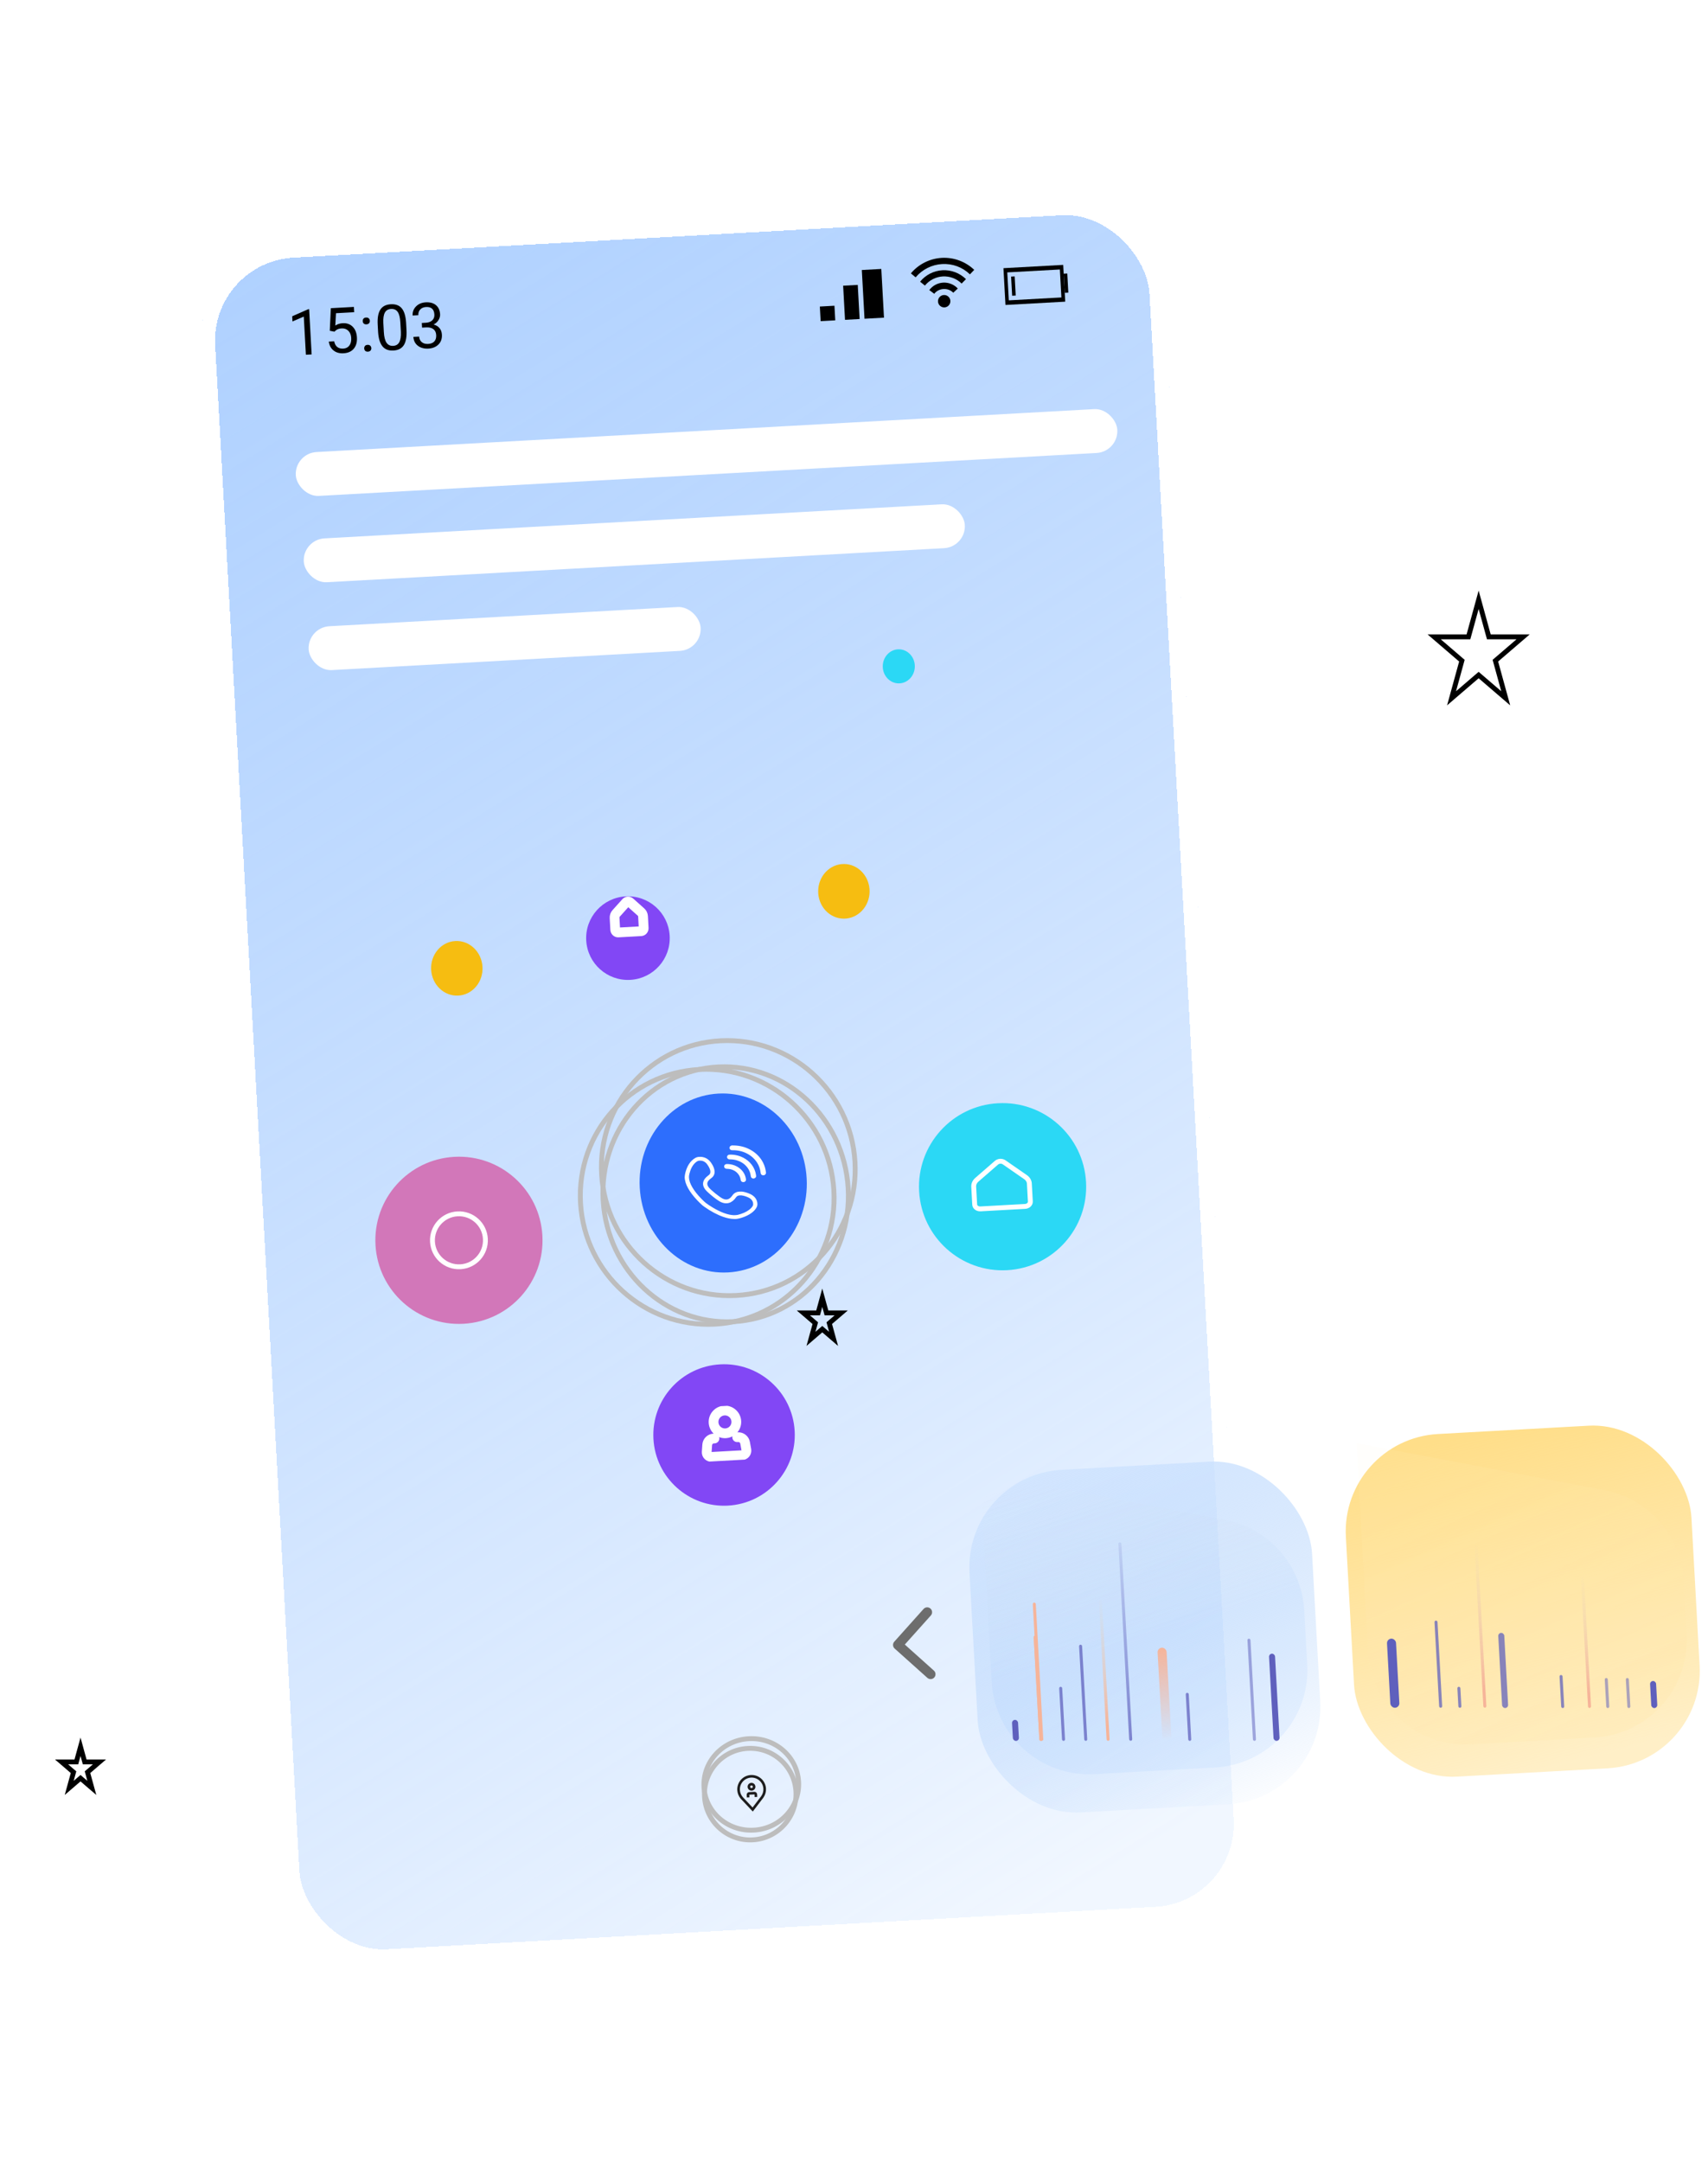 <svg width="350" height="443" viewBox="0 0 350 443" fill="none" xmlns="http://www.w3.org/2000/svg">
<path d="M16.5 357.886L17.253 360.624L17.354 360.991H17.735H20.381L18.172 362.888L17.932 363.094L18.016 363.4L18.817 366.313L16.826 364.603L16.5 364.324L16.174 364.603L14.183 366.313L14.984 363.4L15.068 363.094L14.828 362.888L12.619 360.991H15.265H15.646L15.747 360.624L16.5 357.886Z" stroke="black"/>
<path d="M303 122.886L304.988 130.115L305.089 130.483H305.47H312.112L306.67 135.155L306.43 135.361L306.514 135.667L308.55 143.072L303.326 138.586L303 138.306L302.674 138.586L297.45 143.072L299.486 135.667L299.57 135.361L299.33 135.155L293.888 130.483H300.53H300.911L301.012 130.115L303 122.886Z" stroke="black"/>
<g filter="url(#filter0_d_44_24)">
<g clip-path="url(#clip0_44_24)">
<rect x="40" y="46.898" width="197.742" height="353.11" rx="20" transform="rotate(-3.159 40 46.898)" fill="url(#paint0_linear_44_24)" shape-rendering="crispEdges"/>
<rect x="60.367" y="88.864" width="168.597" height="9" rx="4.5" transform="rotate(-3.159 60.367 88.864)" fill="white"/>
<rect x="62" y="106.553" width="135.668" height="9" rx="4.5" transform="rotate(-3.159 62 106.553)" fill="white"/>
<rect x="63" y="124.553" width="80.445" height="9" rx="4.5" transform="rotate(-3.159 63 124.553)" fill="white"/>
<path d="M63.861 68.616L62.682 68.681L62.251 60.867L59.934 61.865L59.876 60.801L63.165 59.354L63.349 59.344L63.861 68.616ZM67.579 63.77L67.794 59.143L72.523 58.882L72.582 59.966L68.849 60.172L68.709 62.703C69.147 62.412 69.653 62.251 70.227 62.219C71.068 62.173 71.751 62.415 72.276 62.945C72.801 63.471 73.09 64.208 73.142 65.154C73.195 66.105 72.978 66.869 72.493 67.447C72.012 68.02 71.311 68.332 70.39 68.383C69.574 68.428 68.896 68.239 68.356 67.815C67.815 67.392 67.487 66.782 67.371 65.988L68.48 65.927C68.581 66.451 68.791 66.84 69.111 67.093C69.43 67.343 69.838 67.454 70.337 67.426C70.882 67.396 71.298 67.187 71.586 66.798C71.879 66.409 72.007 65.887 71.97 65.232C71.936 64.615 71.74 64.13 71.381 63.777C71.027 63.419 70.571 63.256 70.013 63.286C69.502 63.315 69.106 63.449 68.827 63.689L68.531 63.959L67.579 63.77ZM74.633 67.405C74.622 67.202 74.672 67.03 74.783 66.888C74.898 66.746 75.076 66.669 75.317 66.655C75.557 66.642 75.743 66.7 75.873 66.828C76.007 66.956 76.08 67.122 76.091 67.325C76.102 67.519 76.047 67.685 75.928 67.823C75.812 67.961 75.634 68.037 75.394 68.05C75.153 68.063 74.967 68.008 74.838 67.883C74.712 67.759 74.644 67.6 74.633 67.405ZM74.331 61.808C74.32 61.606 74.369 61.433 74.48 61.291C74.595 61.15 74.773 61.072 75.014 61.059C75.255 61.045 75.44 61.103 75.57 61.231C75.704 61.36 75.777 61.525 75.788 61.728C75.799 61.922 75.745 62.089 75.625 62.226C75.51 62.364 75.332 62.44 75.091 62.453C74.85 62.466 74.665 62.411 74.535 62.287C74.409 62.162 74.341 62.003 74.331 61.808ZM83.298 63.596C83.374 64.969 83.195 66.002 82.763 66.696C82.331 67.389 81.616 67.764 80.619 67.819C79.635 67.873 78.888 67.588 78.379 66.963C77.869 66.334 77.57 65.372 77.482 64.076L77.395 62.51C77.321 61.154 77.499 60.133 77.932 59.448C78.365 58.763 79.082 58.393 80.083 58.338C81.076 58.283 81.825 58.562 82.329 59.174C82.833 59.782 83.128 60.748 83.214 62.075L83.298 63.596ZM82.037 62.057C81.982 61.064 81.803 60.349 81.499 59.912C81.195 59.471 80.741 59.268 80.136 59.301C79.536 59.334 79.112 59.584 78.862 60.052C78.612 60.519 78.509 61.222 78.552 62.16L78.656 64.036C78.711 65.034 78.895 65.763 79.209 66.225C79.526 66.682 79.979 66.894 80.566 66.862C81.145 66.83 81.562 66.582 81.816 66.119C82.074 65.655 82.183 64.941 82.143 63.977L82.037 62.057ZM86.436 62.17L87.317 62.121C87.87 62.083 88.297 61.913 88.598 61.612C88.9 61.312 89.037 60.92 89.01 60.439C88.951 59.357 88.382 58.846 87.305 58.905C86.798 58.933 86.4 59.102 86.112 59.41C85.828 59.714 85.699 60.104 85.725 60.582L84.553 60.647C84.512 59.916 84.745 59.295 85.251 58.783C85.761 58.268 86.427 57.987 87.251 57.942C88.122 57.894 88.817 58.087 89.337 58.52C89.857 58.953 90.139 59.58 90.184 60.399C90.207 60.801 90.097 61.197 89.856 61.587C89.619 61.977 89.281 62.278 88.844 62.489C89.36 62.621 89.765 62.866 90.06 63.222C90.36 63.579 90.524 64.025 90.554 64.562C90.6 65.39 90.365 66.062 89.852 66.578C89.337 67.094 88.647 67.376 87.781 67.423C86.915 67.471 86.196 67.276 85.625 66.837C85.059 66.397 84.754 65.793 84.712 65.024L85.891 64.959C85.917 65.445 86.097 65.825 86.43 66.099C86.763 66.373 87.196 66.496 87.728 66.466C88.294 66.435 88.719 66.263 89.003 65.951C89.287 65.639 89.413 65.206 89.383 64.652C89.353 64.115 89.166 63.713 88.82 63.444C88.475 63.174 87.991 63.053 87.37 63.078L86.489 63.127L86.436 62.17Z" fill="black"/>
<rect x="168" y="58.806" width="3" height="3" transform="rotate(-3.159 168 58.806)" fill="black"/>
<rect x="172.773" y="54.537" width="3" height="7" transform="rotate(-3.159 172.773 54.537)" fill="black"/>
<rect x="176.602" y="51.321" width="4" height="10" transform="rotate(-3.159 176.602 51.321)" fill="black"/>
<g clip-path="url(#clip1_44_24)">
<path d="M194.75 57.644C194.789 58.345 194.253 58.943 193.552 58.982C192.85 59.021 192.251 58.485 192.213 57.784C192.174 57.082 192.71 56.483 193.411 56.445C194.113 56.406 194.711 56.942 194.75 57.644ZM190.426 55.432L191.444 56.194C192.35 54.982 194.308 54.874 195.341 55.98L196.27 55.114C195.494 54.284 194.401 53.845 193.271 53.907C192.141 53.969 191.104 54.525 190.426 55.432ZM188.544 53.713L189.532 54.514C190.433 53.4 191.77 52.718 193.201 52.639C194.631 52.56 196.035 53.091 197.054 54.096L197.946 53.192C196.672 51.935 194.918 51.271 193.131 51.37C191.343 51.468 189.672 52.324 188.544 53.713ZM186.656 52.009L187.63 52.824C188.98 51.21 190.96 50.217 193.061 50.101C195.194 49.983 197.216 50.732 198.757 52.208L199.636 51.289C197.864 49.592 195.442 48.697 192.991 48.832C190.539 48.968 188.231 50.125 186.656 52.009Z" fill="black"/>
</g>
<g clip-path="url(#clip2_44_24)">
<path d="M205.623 50.946L206.039 58.482L218.284 57.806L217.869 50.27L205.623 50.946ZM217.5 56.943L206.724 57.537L206.408 51.81L217.184 51.215L217.5 56.943Z" fill="black"/>
<path d="M207.927 52.632L207.192 52.672L207.409 56.591L208.143 56.55L207.927 52.632Z" fill="black"/>
<path d="M218.703 52.037L217.968 52.078L218.184 55.996L218.919 55.956L218.703 52.037Z" fill="black"/>
</g>
<ellipse cx="257.738" cy="129.042" rx="4.72" ry="5.016" transform="rotate(0.198 257.738 129.042)" fill="#F6BD11"/>
<ellipse cx="184.178" cy="132.523" rx="3.286" ry="3.491" transform="rotate(0.198 184.178 132.523)" fill="#2BD8F5"/>
<circle cx="153.735" cy="363.59" r="9.382" transform="rotate(-3.159 153.735 363.59)" stroke="#BDBDBD"/>
<path d="M163.651 361.064C163.936 366.222 159.843 370.67 154.472 370.966C149.101 371.263 144.543 367.292 144.259 362.134C143.974 356.976 148.067 352.528 153.438 352.231C158.809 351.935 163.367 355.905 163.651 361.064Z" stroke="#BDBDBD"/>
<path d="M173.802 239.413C174.657 253.843 164.092 266.082 150.246 266.788C136.4 267.494 124.453 256.404 123.598 241.974C122.743 227.544 133.309 215.305 147.155 214.599C161 213.893 172.948 224.983 173.802 239.413Z" stroke="#BDBDBD"/>
<path d="M175.197 234.007C176.051 248.421 165.119 260.695 150.787 261.425C136.455 262.156 124.139 251.069 123.286 236.654C122.432 222.24 133.363 209.967 147.695 209.236C162.028 208.505 174.343 219.593 175.197 234.007Z" stroke="#BDBDBD"/>
<path d="M170.873 239.884C171.726 254.298 160.795 266.572 146.463 267.302C132.13 268.033 119.815 256.946 118.961 242.531C118.107 228.117 129.039 215.844 143.371 215.113C157.703 214.382 170.019 225.47 170.873 239.884Z" stroke="#BDBDBD"/>
<circle cx="94.046" cy="250.119" r="17.128" transform="rotate(-3.159 94.046 250.119)" fill="#D277B9"/>
<circle cx="94.044" cy="250.119" r="5.429" transform="rotate(-3.159 94.044 250.119)" stroke="white"/>
<ellipse cx="148.199" cy="238.379" rx="17.128" ry="18.348" transform="rotate(-3.159 148.199 238.379)" fill="#2D6EFD"/>
<g clip-path="url(#clip3_44_24)">
<path d="M155.176 364.16L154.642 364.188L154.614 363.653L153.545 363.709L153.573 364.244L153.038 364.271L153.01 363.737C153.003 363.595 153.052 363.456 153.147 363.351C153.242 363.245 153.375 363.182 153.517 363.174L154.586 363.119C154.728 363.112 154.867 363.161 154.972 363.256C155.077 363.351 155.141 363.484 155.148 363.625L155.176 364.16Z" fill="#1D1D1D"/>
<path d="M154.038 362.879C153.879 362.888 153.722 362.849 153.585 362.768C153.449 362.686 153.339 362.566 153.271 362.423C153.203 362.28 153.179 362.119 153.201 361.962C153.224 361.805 153.293 361.658 153.399 361.54C153.506 361.422 153.645 361.338 153.799 361.299C153.952 361.26 154.114 361.268 154.264 361.321C154.414 361.374 154.544 361.47 154.639 361.598C154.734 361.725 154.789 361.877 154.798 362.036C154.809 362.249 154.735 362.457 154.592 362.615C154.45 362.773 154.25 362.868 154.038 362.879ZM153.982 361.81C153.929 361.813 153.878 361.832 153.836 361.863C153.793 361.895 153.761 361.938 153.744 361.988C153.726 362.038 153.723 362.092 153.736 362.143C153.749 362.195 153.777 362.241 153.817 362.277C153.856 362.312 153.905 362.335 153.957 362.343C154.01 362.35 154.063 362.342 154.111 362.319C154.159 362.297 154.199 362.26 154.226 362.215C154.253 362.169 154.266 362.117 154.263 362.064C154.259 361.993 154.228 361.926 154.175 361.879C154.122 361.831 154.053 361.807 153.982 361.81Z" fill="#1D1D1D"/>
<path d="M154.26 367.155L151.867 364.614C151.834 364.576 151.801 364.537 151.768 364.498C151.356 364.011 151.116 363.402 151.084 362.765C151.043 361.985 151.314 361.221 151.837 360.641C152.359 360.061 153.091 359.713 153.871 359.672C154.65 359.631 155.414 359.902 155.994 360.425C156.574 360.948 156.923 361.679 156.964 362.459C156.998 363.095 156.822 363.726 156.463 364.253L156.463 364.254C156.463 364.254 156.388 364.363 156.377 364.378L154.26 367.155ZM152.178 364.154C152.178 364.154 152.244 364.233 152.26 364.25L154.217 366.329L155.951 364.055C155.962 364.039 156.02 363.953 156.02 363.953C156.313 363.522 156.457 363.007 156.429 362.487C156.396 361.849 156.111 361.25 155.636 360.823C155.161 360.395 154.536 360.173 153.898 360.207C153.26 360.24 152.662 360.525 152.234 361C151.807 361.474 151.585 362.099 151.618 362.737C151.645 363.258 151.841 363.756 152.178 364.154L152.178 364.154Z" fill="#1D1D1D"/>
</g>
<circle cx="148.371" cy="290.007" r="14.493" transform="rotate(-3.159 148.371 290.007)" fill="#8247F5"/>
<g clip-path="url(#clip4_44_24)">
<path d="M148.682 289.66C149.968 289.589 150.954 288.489 150.883 287.202C150.812 285.915 149.711 284.93 148.424 285.001C147.138 285.072 146.152 286.173 146.223 287.459C146.294 288.746 147.395 289.731 148.682 289.66Z" stroke="white" stroke-width="2"/>
<path d="M151.062 290.463L151.226 290.454C151.567 290.436 151.903 290.542 152.17 290.753C152.438 290.965 152.62 291.267 152.68 291.602L152.943 293.048C152.967 293.178 152.962 293.312 152.93 293.44C152.898 293.569 152.839 293.689 152.757 293.793C152.675 293.897 152.572 293.982 152.455 294.043C152.337 294.104 152.208 294.139 152.076 294.146L145.801 294.493C145.669 294.5 145.537 294.479 145.413 294.431C145.29 294.384 145.178 294.31 145.085 294.216C144.992 294.122 144.92 294.009 144.874 293.885C144.828 293.761 144.809 293.628 144.818 293.496L144.92 292.031C144.943 291.69 145.09 291.37 145.333 291.13C145.576 290.891 145.899 290.748 146.24 290.73L146.403 290.721" stroke="white" stroke-width="2" stroke-linecap="round" stroke-linejoin="round"/>
</g>
<g filter="url(#filter1_i_44_24)">
<circle cx="128.679" cy="184.209" r="8.564" transform="rotate(-3.159 128.679 184.209)" fill="#8247F5"/>
</g>
<path d="M131.901 186.144L131.769 183.741C131.759 183.573 131.718 183.41 131.647 183.26C131.575 183.109 131.476 182.976 131.354 182.868L129.087 180.846C128.972 180.744 128.826 180.692 128.677 180.7C128.528 180.709 128.388 180.777 128.286 180.89L126.254 183.149C126.145 183.27 126.061 183.414 126.007 183.571C125.952 183.728 125.929 183.895 125.938 184.062L126.071 186.466C126.08 186.629 126.15 186.782 126.266 186.891C126.381 187 126.533 187.057 126.688 187.048L131.352 186.791C131.507 186.782 131.652 186.709 131.755 186.588C131.858 186.467 131.91 186.307 131.901 186.144Z" stroke="white" stroke-width="2" stroke-linecap="round" stroke-linejoin="round"/>
<ellipse cx="172.927" cy="178.619" rx="5.27" ry="5.6" transform="rotate(0.198 172.927 178.619)" fill="#F6BD11"/>
<ellipse cx="93.61" cy="194.392" rx="5.27" ry="5.6" transform="rotate(-3.159 93.61 194.392)" fill="#F6BD11"/>
<path d="M149.858 230.711C149.809 230.729 149.745 230.758 149.717 230.776C149.641 230.825 149.551 230.928 149.516 231.007C149.488 231.069 149.485 231.09 149.491 231.206C149.498 231.321 149.503 231.342 149.536 231.398C149.616 231.53 149.741 231.62 149.889 231.649C149.946 231.662 150.039 231.667 150.16 231.665C152.243 231.632 154.179 232.64 155.187 234.282C155.544 234.864 155.77 235.51 155.85 236.189C155.879 236.423 155.904 236.516 155.959 236.59C156.01 236.662 156.118 236.737 156.221 236.774C156.303 236.804 156.322 236.806 156.442 236.8C156.562 236.793 156.581 236.789 156.658 236.75C156.818 236.672 156.918 236.547 156.958 236.373C156.975 236.301 156.974 236.279 156.952 236.143C156.939 236.061 156.918 235.935 156.908 235.864C156.788 235.096 156.48 234.305 156.049 233.65C155.467 232.767 154.661 232.04 153.694 231.527C152.684 230.989 151.606 230.715 150.388 230.684C149.992 230.674 149.96 230.674 149.858 230.711Z" fill="white"/>
<path d="M149.368 232.582C149.214 232.626 149.081 232.736 149.02 232.867C148.973 232.968 148.968 233.112 149.008 233.214C149.042 233.301 149.132 233.407 149.214 233.456C149.326 233.52 149.396 233.534 149.644 233.538C149.929 233.544 150.112 233.557 150.336 233.59C152.021 233.837 153.367 234.966 153.755 236.458C153.793 236.606 153.816 236.726 153.857 237.002C153.88 237.157 153.92 237.234 154.015 237.318C154.105 237.395 154.18 237.432 154.285 237.451C154.595 237.506 154.893 237.313 154.936 237.031C154.956 236.905 154.878 236.431 154.786 236.112C154.374 234.688 153.257 233.521 151.749 232.939C151.312 232.77 150.789 232.646 150.294 232.593C149.935 232.553 149.482 232.549 149.368 232.582Z" fill="white"/>
<path d="M143.094 233.037C142.852 233.076 142.712 233.121 142.519 233.221C142.247 233.363 141.997 233.552 141.732 233.82C141.524 234.03 141.383 234.202 141.216 234.457C141.059 234.696 140.966 234.863 140.851 235.109C140.584 235.68 140.356 236.476 140.323 236.945C140.319 237.011 140.312 237.103 140.308 237.151C140.297 237.261 140.308 237.447 140.331 237.556C140.34 237.603 140.357 237.698 140.369 237.77C140.596 239.122 141.714 240.836 143.468 242.52C143.893 242.929 143.966 242.99 144.354 243.266C145.615 244.164 147.031 244.918 148.222 245.322C148.976 245.58 149.689 245.726 150.286 245.745C150.369 245.748 150.481 245.753 150.533 245.756C150.656 245.764 150.85 245.754 150.971 245.732C151.023 245.723 151.124 245.707 151.196 245.696C151.56 245.639 152.242 245.429 152.726 245.224C153.842 244.751 154.653 244.1 155.044 243.364C155.159 243.146 155.205 242.951 155.204 242.677C155.204 242.247 155.041 241.783 154.761 241.423C154.524 241.117 154.163 240.84 153.752 240.646C153.188 240.381 152.552 240.195 152.018 240.137C151.829 240.117 151.332 240.144 151.174 240.184C150.831 240.27 150.555 240.414 150.333 240.623C150.238 240.712 150.19 240.773 149.975 241.067C149.927 241.135 149.827 241.249 149.754 241.322C149.244 241.829 148.698 241.894 148.004 241.527C147.351 241.18 145.742 239.881 145.278 239.324C145.16 239.183 145.035 238.972 144.988 238.838C144.935 238.69 144.918 238.485 144.948 238.356C145.022 238.033 145.264 237.737 145.723 237.408C146.115 237.128 146.333 236.805 146.411 236.391C146.498 235.924 146.379 235.393 146.047 234.763C145.96 234.598 145.71 234.209 145.607 234.075C145.418 233.831 145.155 233.585 144.921 233.434C144.531 233.182 144.074 233.037 143.591 233.014C143.481 233.01 143.184 233.024 143.094 233.037ZM143.701 233.806C144.031 233.849 144.292 233.962 144.555 234.176C144.772 234.354 144.894 234.501 145.114 234.85C145.622 235.657 145.709 236.297 145.357 236.659C145.321 236.697 145.236 236.768 145.168 236.817C144.885 237.021 144.604 237.281 144.458 237.473C143.92 238.186 143.936 238.954 144.509 239.7C144.618 239.844 144.742 239.977 144.941 240.17C145.635 240.838 146.689 241.674 147.358 242.085C148.049 242.511 148.747 242.64 149.379 242.459C149.92 242.302 150.426 241.906 150.806 241.339C150.991 241.061 151.239 240.932 151.632 240.911C152.038 240.888 152.571 241.009 153.156 241.254C153.555 241.423 153.785 241.573 153.995 241.803C154.224 242.054 154.353 242.416 154.334 242.75C154.326 242.9 154.306 242.971 154.235 243.093C153.941 243.608 153.311 244.1 152.472 244.473C152.128 244.627 151.501 244.838 151.165 244.912C151.01 244.946 150.572 244.981 150.372 244.974C149.187 244.936 147.703 244.395 146.036 243.396C145.546 243.101 144.963 242.714 144.653 242.476C144.484 242.346 144.121 242.011 143.8 241.686C142.131 240.002 141.196 238.4 141.181 237.199C141.178 236.976 141.202 236.791 141.27 236.506C141.497 235.552 141.878 234.81 142.403 234.297C142.59 234.114 142.74 234 142.919 233.908C143.026 233.852 143.081 233.83 143.15 233.818C143.279 233.796 143.575 233.789 143.701 233.806Z" fill="white"/>
<path d="M148.761 234.518C148.368 234.641 148.26 235.101 148.566 235.347C148.669 235.43 148.778 235.467 148.941 235.472C149.447 235.49 149.745 235.546 150.11 235.69C150.463 235.828 150.745 236.004 151.005 236.249C151.395 236.613 151.667 237.099 151.752 237.584C151.764 237.652 151.781 237.745 151.79 237.792C151.835 238.034 152.053 238.201 152.318 238.2C152.602 238.197 152.823 238.025 152.866 237.77C152.874 237.721 152.871 237.666 152.854 237.552C152.722 236.677 152.276 235.927 151.556 235.362C151.329 235.185 151.193 235.096 150.965 234.975C150.454 234.705 149.91 234.551 149.31 234.505C149.062 234.486 148.847 234.492 148.761 234.518Z" fill="white"/>
<circle cx="205.448" cy="239.138" r="17.128" transform="rotate(-3.159 205.448 239.138)" fill="#2BD8F5"/>
<path d="M211.137 242.175L210.935 238.501C210.921 238.246 210.843 237.996 210.707 237.769C210.572 237.541 210.38 237.339 210.145 237.176L205.759 234.137C205.538 233.984 205.253 233.907 204.961 233.923C204.67 233.939 204.394 234.047 204.192 234.223L200.167 237.726C199.951 237.914 199.783 238.136 199.673 238.378C199.563 238.619 199.514 238.875 199.528 239.131L199.731 242.805C199.744 243.054 199.878 243.286 200.101 243.45C200.325 243.615 200.621 243.698 200.923 243.681L210.049 243.177C210.351 243.161 210.636 243.046 210.84 242.858C211.044 242.67 211.151 242.424 211.137 242.175Z" stroke="white" stroke-linecap="round" stroke-linejoin="round"/>
</g>
<rect x="41.58" y="48.313" width="194.742" height="350.11" rx="18.5" transform="rotate(-3.159 41.58 48.313)" stroke="white" stroke-width="3" shape-rendering="crispEdges"/>
</g>
<path d="M183.254 336.354C182.885 336.765 182.92 337.398 183.332 337.766L190.037 343.77C190.448 344.138 191.08 344.103 191.449 343.692C191.817 343.28 191.782 342.648 191.371 342.28L185.411 336.943L190.747 330.983C191.116 330.572 191.081 329.939 190.67 329.571C190.258 329.203 189.626 329.237 189.257 329.649L183.254 336.354ZM185.175 335.955L183.944 336.022L184.054 338.019L185.286 337.951L185.175 335.955Z" fill="#6D6D6D"/>
<g filter="url(#filter2_i_44_24)">
<rect x="197.566" y="298.242" width="70.307" height="70.307" rx="20" transform="rotate(-3.16 197.566 298.242)" fill="url(#paint1_linear_44_24)"/>
</g>
<g filter="url(#filter3_i_44_24)">
<rect x="274.691" y="290.91" width="70.923" height="70.307" rx="20" transform="rotate(-3.16 274.691 290.91)" fill="url(#paint2_linear_44_24)"/>
</g>
<path d="M277.977 295.683L328.752 305.291C337.79 307.001 344.496 314.656 345.003 323.84L345.615 334.92C346.224 345.949 337.777 355.384 326.748 355.993L301.414 357.391C290.385 358 280.951 349.553 280.342 338.524L277.977 295.683Z" fill="url(#paint3_linear_44_24)" fill-opacity="0.71"/>
<rect x="284.172" y="335.781" width="1.85" height="14.185" rx="0.925" transform="rotate(-3.16 284.172 335.781)" fill="#5F60BD"/>
<rect x="293.938" y="332.051" width="0.617" height="17.885" rx="0.308" transform="rotate(-3.16 293.938 332.051)" fill="#5F60BD" fill-opacity="0.74"/>
<rect x="298.625" y="345.609" width="0.617" height="4.317" rx="0.308" transform="rotate(-3.16 298.625 345.609)" fill="#5F60BD" fill-opacity="0.74"/>
<rect x="306.988" y="334.586" width="1.233" height="15.418" rx="0.617" transform="rotate(-3.16 306.988 334.586)" fill="#5F60BD" fill-opacity="0.74"/>
<rect x="319.562" y="343.195" width="0.617" height="6.784" rx="0.308" transform="rotate(-3.16 319.562 343.195)" fill="#5F60BD" fill-opacity="0.74"/>
<rect x="328.828" y="343.812" width="0.617" height="6.167" rx="0.308" transform="rotate(-3.16 328.828 343.812)" fill="#5F60BD" fill-opacity="0.52"/>
<rect x="333.148" y="343.812" width="0.617" height="6.167" rx="0.308" transform="rotate(-3.16 333.148 343.812)" fill="#5F60BD" fill-opacity="0.52"/>
<rect x="338.098" y="344.445" width="1.233" height="5.551" rx="0.617" transform="rotate(-3.16 338.098 344.445)" fill="#5F60BD"/>
<rect x="302.145" y="316.644" width="0.617" height="33.303" rx="0.308" transform="rotate(-3.16 302.145 316.644)" fill="url(#paint4_linear_44_24)"/>
<rect x="323.934" y="322.859" width="0.617" height="27.136" rx="0.308" transform="rotate(-3.16 323.934 322.859)" fill="url(#paint5_linear_44_24)"/>
<path d="M200.852 301.785L251.053 311.399C260.071 313.126 266.755 320.772 267.261 329.94L267.874 341.056C268.483 352.085 260.036 361.519 249.007 362.128L224.289 363.493C213.26 364.102 203.826 355.655 203.217 344.626L200.852 301.785Z" fill="url(#paint6_linear_44_24)" fill-opacity="0.71"/>
<rect x="207.352" y="352.41" width="1.233" height="4.317" rx="0.617" transform="rotate(-3.16 207.352 352.41)" fill="#5F60BD"/>
<rect x="217.031" y="345.613" width="0.617" height="11.101" rx="0.308" transform="rotate(-3.16 217.031 345.613)" fill="#5F60BD" fill-opacity="0.74"/>
<rect x="221.109" y="336.986" width="0.617" height="19.735" rx="0.308" transform="rotate(-3.16 221.109 336.986)" fill="#5F60BD" fill-opacity="0.74"/>
<rect x="229.164" y="316.035" width="0.617" height="40.704" rx="0.308" transform="rotate(-3.16 229.164 316.035)" fill="url(#paint7_linear_44_24)" fill-opacity="0.74"/>
<rect x="242.965" y="346.846" width="0.617" height="9.868" rx="0.308" transform="rotate(-3.16 242.965 346.846)" fill="#5F60BD" fill-opacity="0.74"/>
<rect x="255.609" y="335.754" width="0.617" height="20.969" rx="0.308" transform="rotate(-3.16 255.609 335.754)" fill="#5F60BD" fill-opacity="0.52"/>
<rect x="260.016" y="338.851" width="1.233" height="17.885" rx="0.617" transform="rotate(-3.16 260.016 338.851)" fill="#5F60BD"/>
<rect x="211.809" y="335.137" width="0.617" height="21.585" rx="0.308" transform="rotate(-3.16 211.809 335.137)" fill="#F6B499"/>
<rect x="211.809" y="335.137" width="0.617" height="21.585" rx="0.308" transform="rotate(-3.16 211.809 335.137)" fill="#F6B499"/>
<rect x="211.621" y="328.359" width="0.617" height="28.369" rx="0.308" transform="rotate(-3.16 211.621 328.359)" fill="#F6B499"/>
<rect x="225.176" y="327.742" width="0.617" height="28.986" rx="0.308" transform="rotate(-3.16 225.176 327.742)" fill="url(#paint8_linear_44_24)"/>
<rect x="237.164" y="337.637" width="1.85" height="19.119" rx="0.925" transform="rotate(-3.16 237.164 337.637)" fill="url(#paint9_linear_44_24)"/>
<path d="M168.5 265.886L169.253 268.624L169.354 268.991H169.735H172.381L170.172 270.888L169.932 271.094L170.016 271.4L170.817 274.313L168.826 272.603L168.5 272.324L168.174 272.603L166.183 274.313L166.984 271.4L167.068 271.094L166.828 270.888L164.619 268.991H167.265H167.646L167.747 268.624L168.5 265.886Z" stroke="black"/>
<defs>
<filter id="filter0_d_44_24" x="0" y="0.001" width="296.9" height="443.471" filterUnits="userSpaceOnUse" color-interpolation-filters="sRGB">
<feFlood flood-opacity="0" result="BackgroundImageFix"/>
<feColorMatrix in="SourceAlpha" type="matrix" values="0 0 0 0 0 0 0 0 0 0 0 0 0 0 0 0 0 0 127 0" result="hardAlpha"/>
<feOffset dy="4"/>
<feGaussianBlur stdDeviation="20"/>
<feComposite in2="hardAlpha" operator="out"/>
<feColorMatrix type="matrix" values="0 0 0 0 0 0 0 0 0 0 0 0 0 0 0 0 0 0 0.25 0"/>
<feBlend mode="normal" in2="BackgroundImageFix" result="effect1_dropShadow_44_24"/>
<feBlend mode="normal" in="SourceGraphic" in2="effect1_dropShadow_44_24" result="shape"/>
</filter>
<filter id="filter1_i_44_24" x="120.115" y="175.645" width="17.129" height="21.129" filterUnits="userSpaceOnUse" color-interpolation-filters="sRGB">
<feFlood flood-opacity="0" result="BackgroundImageFix"/>
<feBlend mode="normal" in="SourceGraphic" in2="BackgroundImageFix" result="shape"/>
<feColorMatrix in="SourceAlpha" type="matrix" values="0 0 0 0 0 0 0 0 0 0 0 0 0 0 0 0 0 0 127 0" result="hardAlpha"/>
<feOffset dy="4"/>
<feGaussianBlur stdDeviation="10"/>
<feComposite in2="hardAlpha" operator="arithmetic" k2="-1" k3="1"/>
<feColorMatrix type="matrix" values="0 0 0 0 0 0 0 0 0 0 0 0 0 0 0 0 0 0 0.25 0"/>
<feBlend mode="normal" in2="shape" result="effect1_innerShadow_44_24"/>
</filter>
<filter id="filter2_i_44_24" x="198.638" y="295.438" width="71.933" height="75.932" filterUnits="userSpaceOnUse" color-interpolation-filters="sRGB">
<feFlood flood-opacity="0" result="BackgroundImageFix"/>
<feBlend mode="normal" in="SourceGraphic" in2="BackgroundImageFix" result="shape"/>
<feColorMatrix in="SourceAlpha" type="matrix" values="0 0 0 0 0 0 0 0 0 0 0 0 0 0 0 0 0 0 127 0" result="hardAlpha"/>
<feOffset dy="4"/>
<feGaussianBlur stdDeviation="15"/>
<feComposite in2="hardAlpha" operator="arithmetic" k2="-1" k3="1"/>
<feColorMatrix type="matrix" values="0 0 0 0 0 0 0 0 0 0 0 0 0 0 0 0 0 0 0.25 0"/>
<feBlend mode="normal" in2="shape" result="effect1_innerShadow_44_24"/>
</filter>
<filter id="filter3_i_44_24" x="275.763" y="288.072" width="72.548" height="75.966" filterUnits="userSpaceOnUse" color-interpolation-filters="sRGB">
<feFlood flood-opacity="0" result="BackgroundImageFix"/>
<feBlend mode="normal" in="SourceGraphic" in2="BackgroundImageFix" result="shape"/>
<feColorMatrix in="SourceAlpha" type="matrix" values="0 0 0 0 0 0 0 0 0 0 0 0 0 0 0 0 0 0 127 0" result="hardAlpha"/>
<feOffset dy="4"/>
<feGaussianBlur stdDeviation="15"/>
<feComposite in2="hardAlpha" operator="arithmetic" k2="-1" k3="1"/>
<feColorMatrix type="matrix" values="0 0 0 0 0 0 0 0 0 0 0 0 0 0 0 0 0 0 0.25 0"/>
<feBlend mode="normal" in2="shape" result="effect1_innerShadow_44_24"/>
</filter>
<linearGradient id="paint0_linear_44_24" x1="40.19" y1="43.461" x2="223.081" y2="382.054" gradientUnits="userSpaceOnUse">
<stop stop-color="#92C0FF" stop-opacity="0.74"/>
<stop offset="1" stop-color="#F1F7FF"/>
</linearGradient>
<linearGradient id="paint1_linear_44_24" x1="203.32" y1="294.713" x2="231.983" y2="379.68" gradientUnits="userSpaceOnUse">
<stop stop-color="#D5E7FF"/>
<stop offset="1" stop-color="#9FC7FA" stop-opacity="0"/>
</linearGradient>
<linearGradient id="paint2_linear_44_24" x1="296.838" y1="291.923" x2="310.153" y2="361.217" gradientUnits="userSpaceOnUse">
<stop stop-color="#FFDE89"/>
<stop offset="1" stop-color="#FFDB80" stop-opacity="0.44"/>
</linearGradient>
<linearGradient id="paint3_linear_44_24" x1="284.527" y1="301.183" x2="310.813" y2="359.237" gradientUnits="userSpaceOnUse">
<stop stop-color="#FFF4D6" stop-opacity="0.11"/>
<stop offset="1" stop-color="#FFDF8F" stop-opacity="0.17"/>
</linearGradient>
<linearGradient id="paint4_linear_44_24" x1="302.145" y1="346.367" x2="302.145" y2="315.857" gradientUnits="userSpaceOnUse">
<stop stop-color="#F6B499"/>
<stop offset="1" stop-color="#E6D6BE" stop-opacity="0"/>
</linearGradient>
<linearGradient id="paint5_linear_44_24" x1="323.934" y1="347.077" x2="323.934" y2="322.217" gradientUnits="userSpaceOnUse">
<stop stop-color="#F6B499"/>
<stop offset="1" stop-color="#E6D6BE" stop-opacity="0"/>
</linearGradient>
<linearGradient id="paint6_linear_44_24" x1="241.355" y1="333.564" x2="229.617" y2="297.266" gradientUnits="userSpaceOnUse">
<stop stop-color="#9FC8FF" stop-opacity="0.23"/>
<stop offset="1" stop-color="#EEE5D6" stop-opacity="0"/>
<stop offset="1" stop-color="#A4CBFF" stop-opacity="0"/>
</linearGradient>
<linearGradient id="paint7_linear_44_24" x1="229.472" y1="316.035" x2="229.472" y2="356.739" gradientUnits="userSpaceOnUse">
<stop stop-color="#5F60BD" stop-opacity="0.17"/>
<stop offset="1" stop-color="#5F60BD"/>
</linearGradient>
<linearGradient id="paint8_linear_44_24" x1="225.176" y1="353.611" x2="225.176" y2="327.056" gradientUnits="userSpaceOnUse">
<stop stop-color="#F6B499"/>
<stop offset="1" stop-color="#E6D6BE" stop-opacity="0"/>
</linearGradient>
<linearGradient id="paint9_linear_44_24" x1="238.089" y1="337.637" x2="238.089" y2="356.755" gradientUnits="userSpaceOnUse">
<stop stop-color="#F6B499"/>
<stop offset="1" stop-color="#F6B499" stop-opacity="0"/>
</linearGradient>
<clipPath id="clip0_44_24">
<rect x="40" y="46.898" width="197.742" height="353.11" rx="20" transform="rotate(-3.159 40 46.898)" fill="white"/>
</clipPath>
<clipPath id="clip1_44_24">
<rect width="13" height="13" fill="white" transform="translate(186.422 47.774) rotate(-3.159)"/>
</clipPath>
<clipPath id="clip2_44_24">
<rect width="13" height="16" fill="white" transform="translate(205.391 46.727) rotate(-3.159)"/>
</clipPath>
<clipPath id="clip3_44_24">
<rect width="8.564" height="8.564" fill="white" transform="translate(149.566 359.36) rotate(-2.98)"/>
</clipPath>
<clipPath id="clip4_44_24">
<rect width="11.199" height="11.199" fill="white" transform="translate(142.781 284.378) rotate(-3.159)"/>
</clipPath>
</defs>
</svg>
